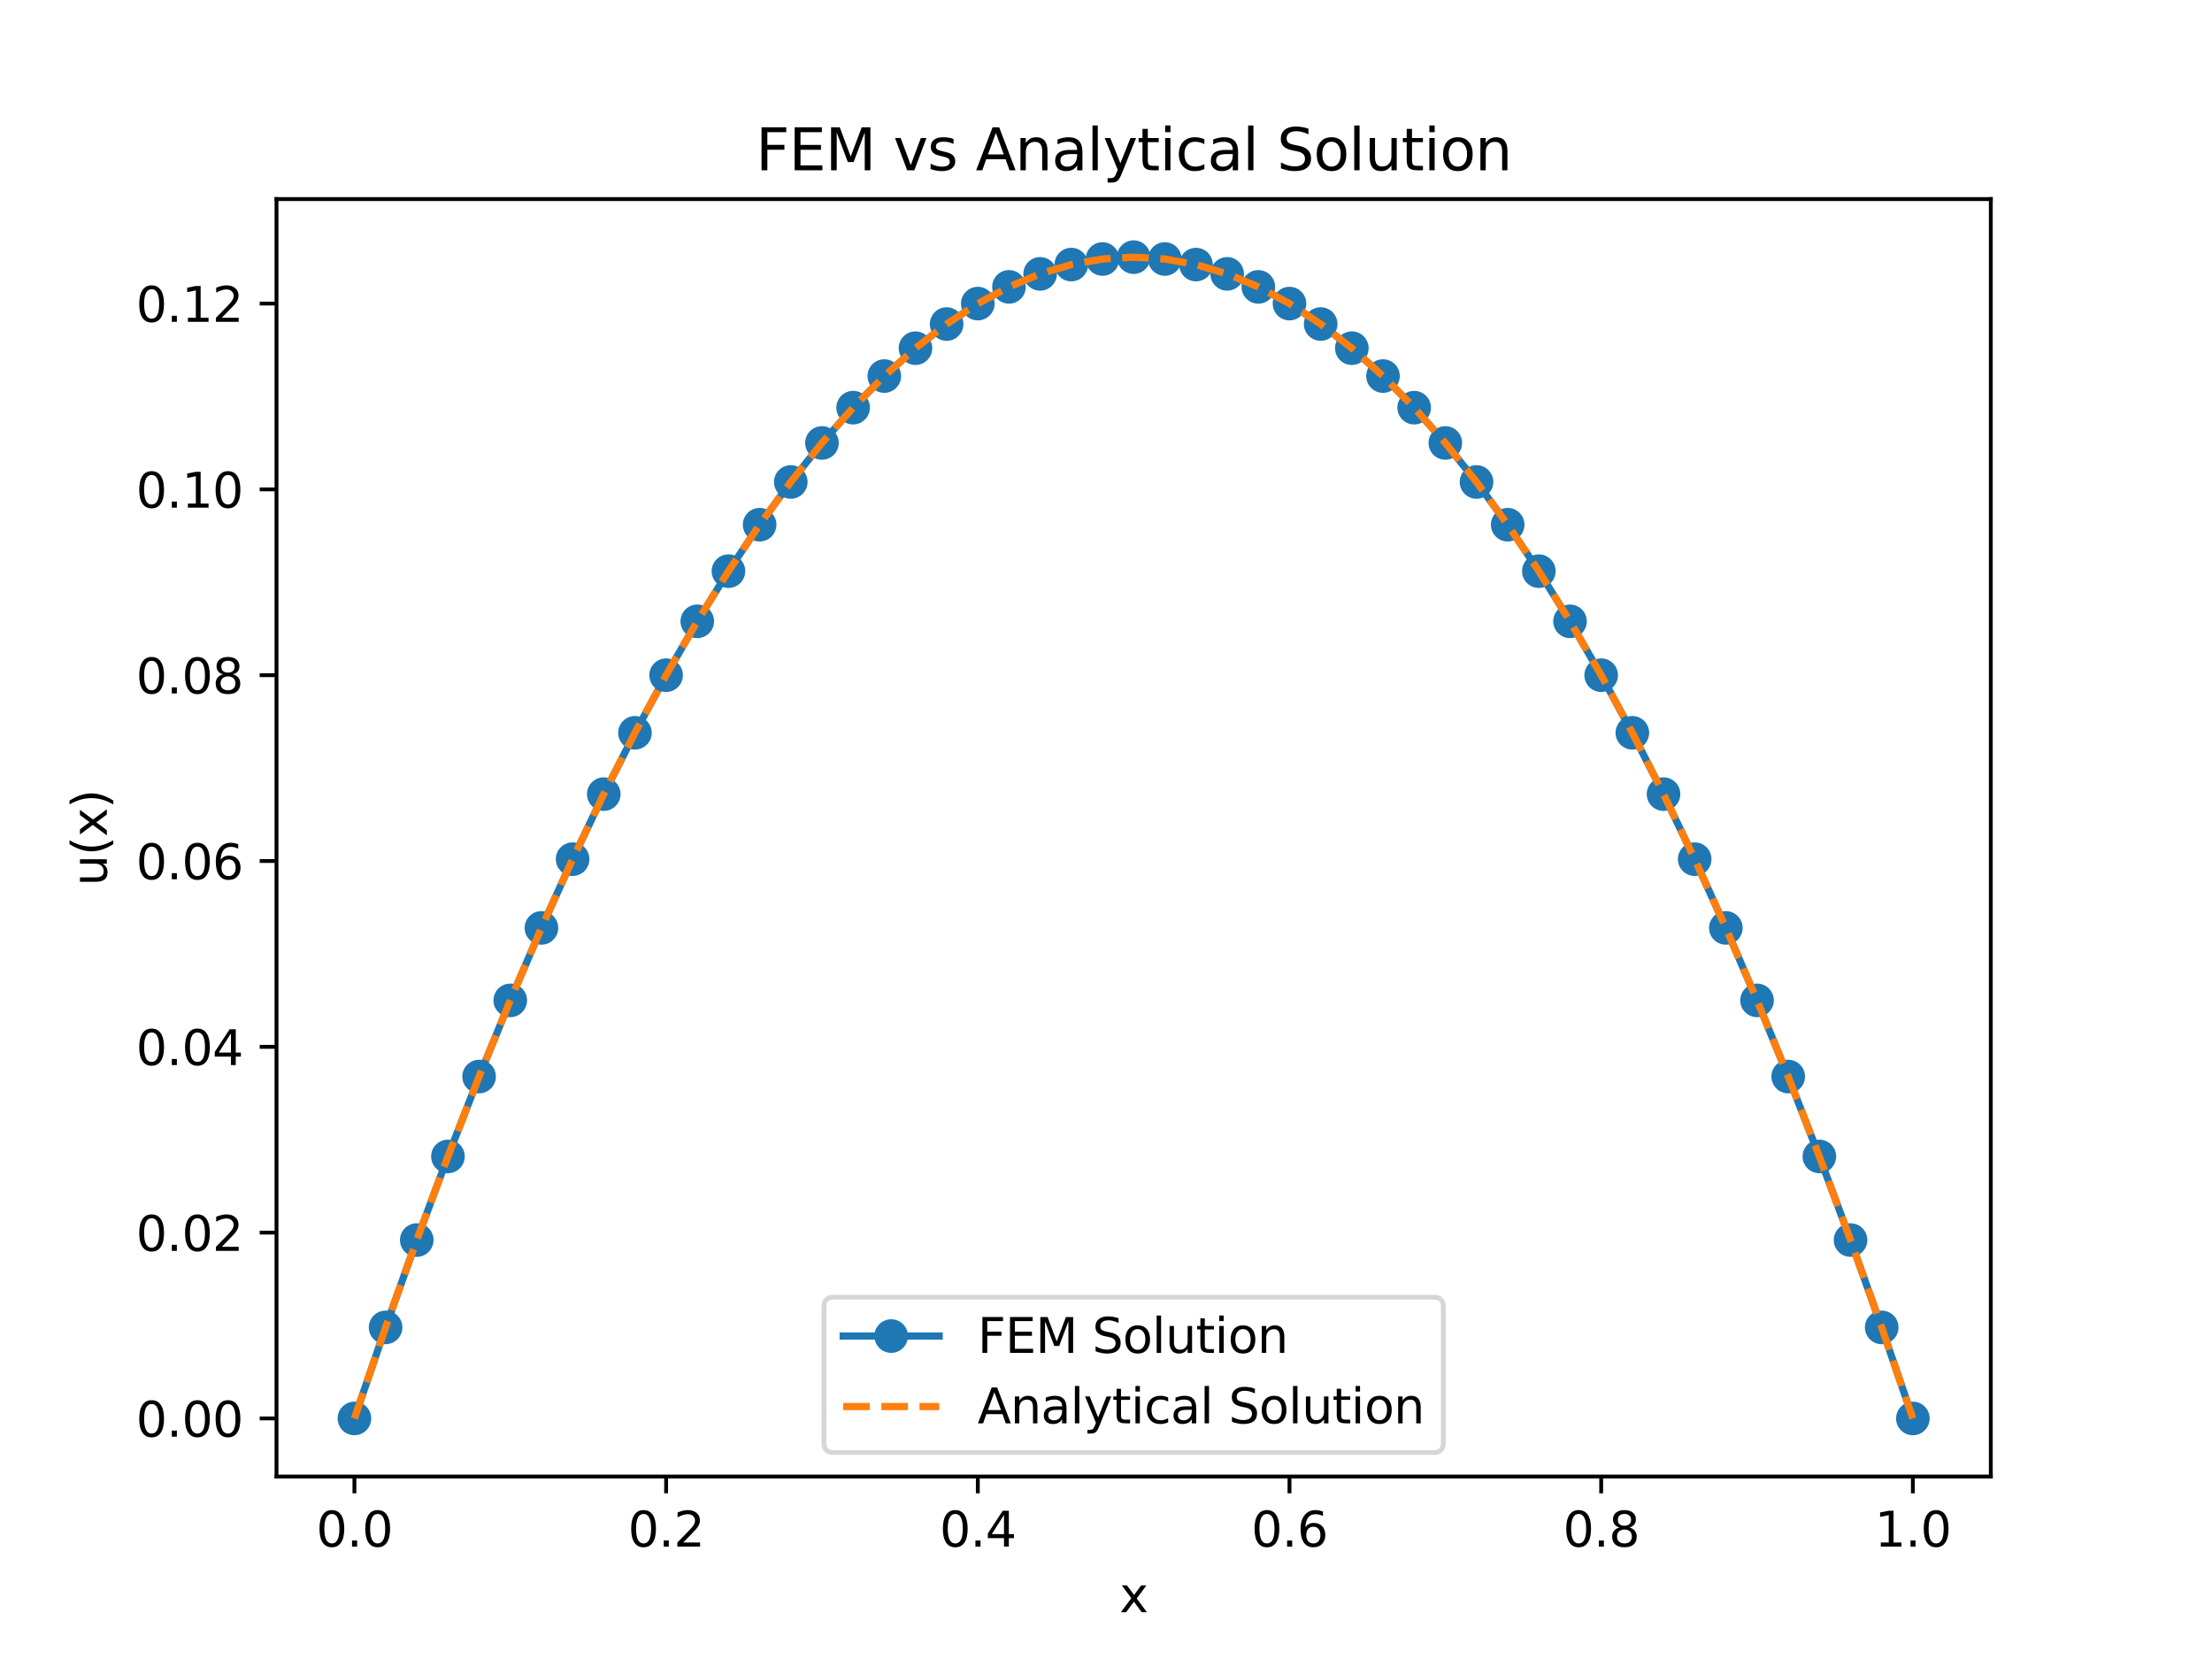 <?xml version="1.0" encoding="utf-8" standalone="no"?>
<!DOCTYPE svg PUBLIC "-//W3C//DTD SVG 1.1//EN"
  "http://www.w3.org/Graphics/SVG/1.1/DTD/svg11.dtd">
<svg xmlns:xlink="http://www.w3.org/1999/xlink" width="460.8pt" height="345.6pt" viewBox="0 0 460.8 345.6" xmlns="http://www.w3.org/2000/svg" version="1.1">
 <defs>
  <style type="text/css">*{stroke-linejoin: round; stroke-linecap: butt}</style>
 </defs>
 <g id="figure_1">
  <g id="patch_1">
   <path d="M 0 345.6 
L 460.8 345.6 
L 460.8 0 
L 0 0 
z
" style="fill: #ffffff"/>
  </g>
  <g id="axes_1">
   <g id="patch_2">
    <path d="M 57.6 307.584 
L 414.72 307.584 
L 414.72 41.472 
L 57.6 41.472 
z
" style="fill: #ffffff"/>
   </g>
   <g id="matplotlib.axis_1">
    <g id="xtick_1">
     <g id="line2d_1">
      <defs>
       <path id="m945da515e2" d="M 0 0 
L 0 3.5 
" style="stroke: #000000; stroke-width: 0.8"/>
      </defs>
      <g>
       <use xlink:href="#m945da515e2" x="73.833" y="307.584" style="stroke: #000000; stroke-width: 0.8"/>
      </g>
     </g>
     <g id="text_1">
      <!-- 0.0 -->
      <g transform="translate(65.881 322.182) scale(0.1 -0.1)">
       <defs>
        <path id="DejaVuSans-30" d="M 2034 4250 
Q 1547 4250 1301 3770 
Q 1056 3291 1056 2328 
Q 1056 1369 1301 889 
Q 1547 409 2034 409 
Q 2525 409 2770 889 
Q 3016 1369 3016 2328 
Q 3016 3291 2770 3770 
Q 2525 4250 2034 4250 
z
M 2034 4750 
Q 2819 4750 3233 4129 
Q 3647 3509 3647 2328 
Q 3647 1150 3233 529 
Q 2819 -91 2034 -91 
Q 1250 -91 836 529 
Q 422 1150 422 2328 
Q 422 3509 836 4129 
Q 1250 4750 2034 4750 
z
" transform="scale(0.016)"/>
        <path id="DejaVuSans-2e" d="M 684 794 
L 1344 794 
L 1344 0 
L 684 0 
L 684 794 
z
" transform="scale(0.016)"/>
       </defs>
       <use xlink:href="#DejaVuSans-30"/>
       <use xlink:href="#DejaVuSans-2e" x="63.623"/>
       <use xlink:href="#DejaVuSans-30" x="95.41"/>
      </g>
     </g>
    </g>
    <g id="xtick_2">
     <g id="line2d_2">
      <g>
       <use xlink:href="#m945da515e2" x="138.764" y="307.584" style="stroke: #000000; stroke-width: 0.8"/>
      </g>
     </g>
     <g id="text_2">
      <!-- 0.2 -->
      <g transform="translate(130.812 322.182) scale(0.1 -0.1)">
       <defs>
        <path id="DejaVuSans-32" d="M 1228 531 
L 3431 531 
L 3431 0 
L 469 0 
L 469 531 
Q 828 903 1448 1529 
Q 2069 2156 2228 2338 
Q 2531 2678 2651 2914 
Q 2772 3150 2772 3378 
Q 2772 3750 2511 3984 
Q 2250 4219 1831 4219 
Q 1534 4219 1204 4116 
Q 875 4013 500 3803 
L 500 4441 
Q 881 4594 1212 4672 
Q 1544 4750 1819 4750 
Q 2544 4750 2975 4387 
Q 3406 4025 3406 3419 
Q 3406 3131 3298 2873 
Q 3191 2616 2906 2266 
Q 2828 2175 2409 1742 
Q 1991 1309 1228 531 
z
" transform="scale(0.016)"/>
       </defs>
       <use xlink:href="#DejaVuSans-30"/>
       <use xlink:href="#DejaVuSans-2e" x="63.623"/>
       <use xlink:href="#DejaVuSans-32" x="95.41"/>
      </g>
     </g>
    </g>
    <g id="xtick_3">
     <g id="line2d_3">
      <g>
       <use xlink:href="#m945da515e2" x="203.695" y="307.584" style="stroke: #000000; stroke-width: 0.8"/>
      </g>
     </g>
     <g id="text_3">
      <!-- 0.4 -->
      <g transform="translate(195.743 322.182) scale(0.1 -0.1)">
       <defs>
        <path id="DejaVuSans-34" d="M 2419 4116 
L 825 1625 
L 2419 1625 
L 2419 4116 
z
M 2253 4666 
L 3047 4666 
L 3047 1625 
L 3713 1625 
L 3713 1100 
L 3047 1100 
L 3047 0 
L 2419 0 
L 2419 1100 
L 313 1100 
L 313 1709 
L 2253 4666 
z
" transform="scale(0.016)"/>
       </defs>
       <use xlink:href="#DejaVuSans-30"/>
       <use xlink:href="#DejaVuSans-2e" x="63.623"/>
       <use xlink:href="#DejaVuSans-34" x="95.41"/>
      </g>
     </g>
    </g>
    <g id="xtick_4">
     <g id="line2d_4">
      <g>
       <use xlink:href="#m945da515e2" x="268.625" y="307.584" style="stroke: #000000; stroke-width: 0.8"/>
      </g>
     </g>
     <g id="text_4">
      <!-- 0.6 -->
      <g transform="translate(260.674 322.182) scale(0.1 -0.1)">
       <defs>
        <path id="DejaVuSans-36" d="M 2113 2584 
Q 1688 2584 1439 2293 
Q 1191 2003 1191 1497 
Q 1191 994 1439 701 
Q 1688 409 2113 409 
Q 2538 409 2786 701 
Q 3034 994 3034 1497 
Q 3034 2003 2786 2293 
Q 2538 2584 2113 2584 
z
M 3366 4563 
L 3366 3988 
Q 3128 4100 2886 4159 
Q 2644 4219 2406 4219 
Q 1781 4219 1451 3797 
Q 1122 3375 1075 2522 
Q 1259 2794 1537 2939 
Q 1816 3084 2150 3084 
Q 2853 3084 3261 2657 
Q 3669 2231 3669 1497 
Q 3669 778 3244 343 
Q 2819 -91 2113 -91 
Q 1303 -91 875 529 
Q 447 1150 447 2328 
Q 447 3434 972 4092 
Q 1497 4750 2381 4750 
Q 2619 4750 2861 4703 
Q 3103 4656 3366 4563 
z
" transform="scale(0.016)"/>
       </defs>
       <use xlink:href="#DejaVuSans-30"/>
       <use xlink:href="#DejaVuSans-2e" x="63.623"/>
       <use xlink:href="#DejaVuSans-36" x="95.41"/>
      </g>
     </g>
    </g>
    <g id="xtick_5">
     <g id="line2d_5">
      <g>
       <use xlink:href="#m945da515e2" x="333.556" y="307.584" style="stroke: #000000; stroke-width: 0.8"/>
      </g>
     </g>
     <g id="text_5">
      <!-- 0.8 -->
      <g transform="translate(325.605 322.182) scale(0.1 -0.1)">
       <defs>
        <path id="DejaVuSans-38" d="M 2034 2216 
Q 1584 2216 1326 1975 
Q 1069 1734 1069 1313 
Q 1069 891 1326 650 
Q 1584 409 2034 409 
Q 2484 409 2743 651 
Q 3003 894 3003 1313 
Q 3003 1734 2745 1975 
Q 2488 2216 2034 2216 
z
M 1403 2484 
Q 997 2584 770 2862 
Q 544 3141 544 3541 
Q 544 4100 942 4425 
Q 1341 4750 2034 4750 
Q 2731 4750 3128 4425 
Q 3525 4100 3525 3541 
Q 3525 3141 3298 2862 
Q 3072 2584 2669 2484 
Q 3125 2378 3379 2068 
Q 3634 1759 3634 1313 
Q 3634 634 3220 271 
Q 2806 -91 2034 -91 
Q 1263 -91 848 271 
Q 434 634 434 1313 
Q 434 1759 690 2068 
Q 947 2378 1403 2484 
z
M 1172 3481 
Q 1172 3119 1398 2916 
Q 1625 2713 2034 2713 
Q 2441 2713 2670 2916 
Q 2900 3119 2900 3481 
Q 2900 3844 2670 4047 
Q 2441 4250 2034 4250 
Q 1625 4250 1398 4047 
Q 1172 3844 1172 3481 
z
" transform="scale(0.016)"/>
       </defs>
       <use xlink:href="#DejaVuSans-30"/>
       <use xlink:href="#DejaVuSans-2e" x="63.623"/>
       <use xlink:href="#DejaVuSans-38" x="95.41"/>
      </g>
     </g>
    </g>
    <g id="xtick_6">
     <g id="line2d_6">
      <g>
       <use xlink:href="#m945da515e2" x="398.487" y="307.584" style="stroke: #000000; stroke-width: 0.8"/>
      </g>
     </g>
     <g id="text_6">
      <!-- 1.0 -->
      <g transform="translate(390.536 322.182) scale(0.1 -0.1)">
       <defs>
        <path id="DejaVuSans-31" d="M 794 531 
L 1825 531 
L 1825 4091 
L 703 3866 
L 703 4441 
L 1819 4666 
L 2450 4666 
L 2450 531 
L 3481 531 
L 3481 0 
L 794 0 
L 794 531 
z
" transform="scale(0.016)"/>
       </defs>
       <use xlink:href="#DejaVuSans-31"/>
       <use xlink:href="#DejaVuSans-2e" x="63.623"/>
       <use xlink:href="#DejaVuSans-30" x="95.41"/>
      </g>
     </g>
    </g>
    <g id="text_7">
     <!-- x -->
     <g transform="translate(233.201 335.861) scale(0.1 -0.1)">
      <defs>
       <path id="DejaVuSans-78" d="M 3513 3500 
L 2247 1797 
L 3578 0 
L 2900 0 
L 1881 1375 
L 863 0 
L 184 0 
L 1544 1831 
L 300 3500 
L 978 3500 
L 1906 2253 
L 2834 3500 
L 3513 3500 
z
" transform="scale(0.016)"/>
      </defs>
      <use xlink:href="#DejaVuSans-78"/>
     </g>
    </g>
   </g>
   <g id="matplotlib.axis_2">
    <g id="ytick_1">
     <g id="line2d_7">
      <defs>
       <path id="me55ba0f0dd" d="M 0 0 
L -3.5 0 
" style="stroke: #000000; stroke-width: 0.8"/>
      </defs>
      <g>
       <use xlink:href="#me55ba0f0dd" x="57.6" y="295.488" style="stroke: #000000; stroke-width: 0.8"/>
      </g>
     </g>
     <g id="text_8">
      <!-- 0.00 -->
      <g transform="translate(28.334 299.287) scale(0.1 -0.1)">
       <use xlink:href="#DejaVuSans-30"/>
       <use xlink:href="#DejaVuSans-2e" x="63.623"/>
       <use xlink:href="#DejaVuSans-30" x="95.41"/>
       <use xlink:href="#DejaVuSans-30" x="159.033"/>
      </g>
     </g>
    </g>
    <g id="ytick_2">
     <g id="line2d_8">
      <g>
       <use xlink:href="#me55ba0f0dd" x="57.6" y="256.781" style="stroke: #000000; stroke-width: 0.8"/>
      </g>
     </g>
     <g id="text_9">
      <!-- 0.02 -->
      <g transform="translate(28.334 260.58) scale(0.1 -0.1)">
       <use xlink:href="#DejaVuSans-30"/>
       <use xlink:href="#DejaVuSans-2e" x="63.623"/>
       <use xlink:href="#DejaVuSans-30" x="95.41"/>
       <use xlink:href="#DejaVuSans-32" x="159.033"/>
      </g>
     </g>
    </g>
    <g id="ytick_3">
     <g id="line2d_9">
      <g>
       <use xlink:href="#me55ba0f0dd" x="57.6" y="218.074" style="stroke: #000000; stroke-width: 0.8"/>
      </g>
     </g>
     <g id="text_10">
      <!-- 0.04 -->
      <g transform="translate(28.334 221.873) scale(0.1 -0.1)">
       <use xlink:href="#DejaVuSans-30"/>
       <use xlink:href="#DejaVuSans-2e" x="63.623"/>
       <use xlink:href="#DejaVuSans-30" x="95.41"/>
       <use xlink:href="#DejaVuSans-34" x="159.033"/>
      </g>
     </g>
    </g>
    <g id="ytick_4">
     <g id="line2d_10">
      <g>
       <use xlink:href="#me55ba0f0dd" x="57.6" y="179.366" style="stroke: #000000; stroke-width: 0.8"/>
      </g>
     </g>
     <g id="text_11">
      <!-- 0.06 -->
      <g transform="translate(28.334 183.166) scale(0.1 -0.1)">
       <use xlink:href="#DejaVuSans-30"/>
       <use xlink:href="#DejaVuSans-2e" x="63.623"/>
       <use xlink:href="#DejaVuSans-30" x="95.41"/>
       <use xlink:href="#DejaVuSans-36" x="159.033"/>
      </g>
     </g>
    </g>
    <g id="ytick_5">
     <g id="line2d_11">
      <g>
       <use xlink:href="#me55ba0f0dd" x="57.6" y="140.659" style="stroke: #000000; stroke-width: 0.8"/>
      </g>
     </g>
     <g id="text_12">
      <!-- 0.08 -->
      <g transform="translate(28.334 144.458) scale(0.1 -0.1)">
       <use xlink:href="#DejaVuSans-30"/>
       <use xlink:href="#DejaVuSans-2e" x="63.623"/>
       <use xlink:href="#DejaVuSans-30" x="95.41"/>
       <use xlink:href="#DejaVuSans-38" x="159.033"/>
      </g>
     </g>
    </g>
    <g id="ytick_6">
     <g id="line2d_12">
      <g>
       <use xlink:href="#me55ba0f0dd" x="57.6" y="101.952" style="stroke: #000000; stroke-width: 0.8"/>
      </g>
     </g>
     <g id="text_13">
      <!-- 0.10 -->
      <g transform="translate(28.334 105.751) scale(0.1 -0.1)">
       <use xlink:href="#DejaVuSans-30"/>
       <use xlink:href="#DejaVuSans-2e" x="63.623"/>
       <use xlink:href="#DejaVuSans-31" x="95.41"/>
       <use xlink:href="#DejaVuSans-30" x="159.033"/>
      </g>
     </g>
    </g>
    <g id="ytick_7">
     <g id="line2d_13">
      <g>
       <use xlink:href="#me55ba0f0dd" x="57.6" y="63.245" style="stroke: #000000; stroke-width: 0.8"/>
      </g>
     </g>
     <g id="text_14">
      <!-- 0.12 -->
      <g transform="translate(28.334 67.044) scale(0.1 -0.1)">
       <use xlink:href="#DejaVuSans-30"/>
       <use xlink:href="#DejaVuSans-2e" x="63.623"/>
       <use xlink:href="#DejaVuSans-31" x="95.41"/>
       <use xlink:href="#DejaVuSans-32" x="159.033"/>
      </g>
     </g>
    </g>
    <g id="text_15">
     <!-- u(x) -->
     <g transform="translate(22.255 184.558) rotate(-90) scale(0.1 -0.1)">
      <defs>
       <path id="DejaVuSans-75" d="M 544 1381 
L 544 3500 
L 1119 3500 
L 1119 1403 
Q 1119 906 1312 657 
Q 1506 409 1894 409 
Q 2359 409 2629 706 
Q 2900 1003 2900 1516 
L 2900 3500 
L 3475 3500 
L 3475 0 
L 2900 0 
L 2900 538 
Q 2691 219 2414 64 
Q 2138 -91 1772 -91 
Q 1169 -91 856 284 
Q 544 659 544 1381 
z
M 1991 3584 
L 1991 3584 
z
" transform="scale(0.016)"/>
       <path id="DejaVuSans-28" d="M 1984 4856 
Q 1566 4138 1362 3434 
Q 1159 2731 1159 2009 
Q 1159 1288 1364 580 
Q 1569 -128 1984 -844 
L 1484 -844 
Q 1016 -109 783 600 
Q 550 1309 550 2009 
Q 550 2706 781 3412 
Q 1013 4119 1484 4856 
L 1984 4856 
z
" transform="scale(0.016)"/>
       <path id="DejaVuSans-29" d="M 513 4856 
L 1013 4856 
Q 1481 4119 1714 3412 
Q 1947 2706 1947 2009 
Q 1947 1309 1714 600 
Q 1481 -109 1013 -844 
L 513 -844 
Q 928 -128 1133 580 
Q 1338 1288 1338 2009 
Q 1338 2731 1133 3434 
Q 928 4138 513 4856 
z
" transform="scale(0.016)"/>
      </defs>
      <use xlink:href="#DejaVuSans-75"/>
      <use xlink:href="#DejaVuSans-28" x="63.379"/>
      <use xlink:href="#DejaVuSans-78" x="102.393"/>
      <use xlink:href="#DejaVuSans-29" x="161.572"/>
     </g>
    </g>
   </g>
   <g id="line2d_14">
    <path d="M 73.833 295.488 
L 80.326 276.521 
L 86.819 258.329 
L 93.312 240.911 
L 99.805 224.267 
L 106.298 208.397 
L 112.791 193.301 
L 119.284 178.979 
L 125.777 165.432 
L 132.271 152.658 
L 138.764 140.659 
L 145.257 129.434 
L 151.75 118.983 
L 158.243 109.306 
L 164.736 100.404 
L 171.229 92.275 
L 177.722 84.921 
L 184.215 78.341 
L 190.708 72.535 
L 197.201 67.503 
L 203.695 63.245 
L 210.188 59.761 
L 216.681 57.052 
L 223.174 55.116 
L 229.667 53.955 
L 236.16 53.568 
L 242.653 53.955 
L 249.146 55.116 
L 255.639 57.052 
L 262.132 59.761 
L 268.625 63.245 
L 275.119 67.503 
L 281.612 72.535 
L 288.105 78.341 
L 294.598 84.921 
L 301.091 92.275 
L 307.584 100.404 
L 314.077 109.306 
L 320.57 118.983 
L 327.063 129.434 
L 333.556 140.659 
L 340.049 152.658 
L 346.543 165.432 
L 353.036 178.979 
L 359.529 193.301 
L 366.022 208.397 
L 372.515 224.267 
L 379.008 240.911 
L 385.501 258.329 
L 391.994 276.521 
L 398.487 295.488 
" clip-path="url(#p2da0b28c5f)" style="fill: none; stroke: #1f77b4; stroke-width: 1.5; stroke-linecap: square"/>
    <defs>
     <path id="m9745b1c81e" d="M 0 3 
C 0.796 3 1.559 2.684 2.121 2.121 
C 2.684 1.559 3 0.796 3 0 
C 3 -0.796 2.684 -1.559 2.121 -2.121 
C 1.559 -2.684 0.796 -3 0 -3 
C -0.796 -3 -1.559 -2.684 -2.121 -2.121 
C -2.684 -1.559 -3 -0.796 -3 0 
C -3 0.796 -2.684 1.559 -2.121 2.121 
C -1.559 2.684 -0.796 3 0 3 
z
" style="stroke: #1f77b4"/>
    </defs>
    <g clip-path="url(#p2da0b28c5f)">
     <use xlink:href="#m9745b1c81e" x="73.833" y="295.488" style="fill: #1f77b4; stroke: #1f77b4"/>
     <use xlink:href="#m9745b1c81e" x="80.326" y="276.521" style="fill: #1f77b4; stroke: #1f77b4"/>
     <use xlink:href="#m9745b1c81e" x="86.819" y="258.329" style="fill: #1f77b4; stroke: #1f77b4"/>
     <use xlink:href="#m9745b1c81e" x="93.312" y="240.911" style="fill: #1f77b4; stroke: #1f77b4"/>
     <use xlink:href="#m9745b1c81e" x="99.805" y="224.267" style="fill: #1f77b4; stroke: #1f77b4"/>
     <use xlink:href="#m9745b1c81e" x="106.298" y="208.397" style="fill: #1f77b4; stroke: #1f77b4"/>
     <use xlink:href="#m9745b1c81e" x="112.791" y="193.301" style="fill: #1f77b4; stroke: #1f77b4"/>
     <use xlink:href="#m9745b1c81e" x="119.284" y="178.979" style="fill: #1f77b4; stroke: #1f77b4"/>
     <use xlink:href="#m9745b1c81e" x="125.777" y="165.432" style="fill: #1f77b4; stroke: #1f77b4"/>
     <use xlink:href="#m9745b1c81e" x="132.271" y="152.658" style="fill: #1f77b4; stroke: #1f77b4"/>
     <use xlink:href="#m9745b1c81e" x="138.764" y="140.659" style="fill: #1f77b4; stroke: #1f77b4"/>
     <use xlink:href="#m9745b1c81e" x="145.257" y="129.434" style="fill: #1f77b4; stroke: #1f77b4"/>
     <use xlink:href="#m9745b1c81e" x="151.75" y="118.983" style="fill: #1f77b4; stroke: #1f77b4"/>
     <use xlink:href="#m9745b1c81e" x="158.243" y="109.306" style="fill: #1f77b4; stroke: #1f77b4"/>
     <use xlink:href="#m9745b1c81e" x="164.736" y="100.404" style="fill: #1f77b4; stroke: #1f77b4"/>
     <use xlink:href="#m9745b1c81e" x="171.229" y="92.275" style="fill: #1f77b4; stroke: #1f77b4"/>
     <use xlink:href="#m9745b1c81e" x="177.722" y="84.921" style="fill: #1f77b4; stroke: #1f77b4"/>
     <use xlink:href="#m9745b1c81e" x="184.215" y="78.341" style="fill: #1f77b4; stroke: #1f77b4"/>
     <use xlink:href="#m9745b1c81e" x="190.708" y="72.535" style="fill: #1f77b4; stroke: #1f77b4"/>
     <use xlink:href="#m9745b1c81e" x="197.201" y="67.503" style="fill: #1f77b4; stroke: #1f77b4"/>
     <use xlink:href="#m9745b1c81e" x="203.695" y="63.245" style="fill: #1f77b4; stroke: #1f77b4"/>
     <use xlink:href="#m9745b1c81e" x="210.188" y="59.761" style="fill: #1f77b4; stroke: #1f77b4"/>
     <use xlink:href="#m9745b1c81e" x="216.681" y="57.052" style="fill: #1f77b4; stroke: #1f77b4"/>
     <use xlink:href="#m9745b1c81e" x="223.174" y="55.116" style="fill: #1f77b4; stroke: #1f77b4"/>
     <use xlink:href="#m9745b1c81e" x="229.667" y="53.955" style="fill: #1f77b4; stroke: #1f77b4"/>
     <use xlink:href="#m9745b1c81e" x="236.16" y="53.568" style="fill: #1f77b4; stroke: #1f77b4"/>
     <use xlink:href="#m9745b1c81e" x="242.653" y="53.955" style="fill: #1f77b4; stroke: #1f77b4"/>
     <use xlink:href="#m9745b1c81e" x="249.146" y="55.116" style="fill: #1f77b4; stroke: #1f77b4"/>
     <use xlink:href="#m9745b1c81e" x="255.639" y="57.052" style="fill: #1f77b4; stroke: #1f77b4"/>
     <use xlink:href="#m9745b1c81e" x="262.132" y="59.761" style="fill: #1f77b4; stroke: #1f77b4"/>
     <use xlink:href="#m9745b1c81e" x="268.625" y="63.245" style="fill: #1f77b4; stroke: #1f77b4"/>
     <use xlink:href="#m9745b1c81e" x="275.119" y="67.503" style="fill: #1f77b4; stroke: #1f77b4"/>
     <use xlink:href="#m9745b1c81e" x="281.612" y="72.535" style="fill: #1f77b4; stroke: #1f77b4"/>
     <use xlink:href="#m9745b1c81e" x="288.105" y="78.341" style="fill: #1f77b4; stroke: #1f77b4"/>
     <use xlink:href="#m9745b1c81e" x="294.598" y="84.921" style="fill: #1f77b4; stroke: #1f77b4"/>
     <use xlink:href="#m9745b1c81e" x="301.091" y="92.275" style="fill: #1f77b4; stroke: #1f77b4"/>
     <use xlink:href="#m9745b1c81e" x="307.584" y="100.404" style="fill: #1f77b4; stroke: #1f77b4"/>
     <use xlink:href="#m9745b1c81e" x="314.077" y="109.306" style="fill: #1f77b4; stroke: #1f77b4"/>
     <use xlink:href="#m9745b1c81e" x="320.57" y="118.983" style="fill: #1f77b4; stroke: #1f77b4"/>
     <use xlink:href="#m9745b1c81e" x="327.063" y="129.434" style="fill: #1f77b4; stroke: #1f77b4"/>
     <use xlink:href="#m9745b1c81e" x="333.556" y="140.659" style="fill: #1f77b4; stroke: #1f77b4"/>
     <use xlink:href="#m9745b1c81e" x="340.049" y="152.658" style="fill: #1f77b4; stroke: #1f77b4"/>
     <use xlink:href="#m9745b1c81e" x="346.543" y="165.432" style="fill: #1f77b4; stroke: #1f77b4"/>
     <use xlink:href="#m9745b1c81e" x="353.036" y="178.979" style="fill: #1f77b4; stroke: #1f77b4"/>
     <use xlink:href="#m9745b1c81e" x="359.529" y="193.301" style="fill: #1f77b4; stroke: #1f77b4"/>
     <use xlink:href="#m9745b1c81e" x="366.022" y="208.397" style="fill: #1f77b4; stroke: #1f77b4"/>
     <use xlink:href="#m9745b1c81e" x="372.515" y="224.267" style="fill: #1f77b4; stroke: #1f77b4"/>
     <use xlink:href="#m9745b1c81e" x="379.008" y="240.911" style="fill: #1f77b4; stroke: #1f77b4"/>
     <use xlink:href="#m9745b1c81e" x="385.501" y="258.329" style="fill: #1f77b4; stroke: #1f77b4"/>
     <use xlink:href="#m9745b1c81e" x="391.994" y="276.521" style="fill: #1f77b4; stroke: #1f77b4"/>
     <use xlink:href="#m9745b1c81e" x="398.487" y="295.488" style="fill: #1f77b4; stroke: #1f77b4"/>
    </g>
   </g>
   <g id="line2d_15">
    <path d="M 73.833 295.488 
L 80.326 276.521 
L 86.819 258.329 
L 93.312 240.911 
L 99.805 224.267 
L 106.298 208.397 
L 112.791 193.301 
L 119.284 178.979 
L 125.777 165.432 
L 132.271 152.658 
L 138.764 140.659 
L 145.257 129.434 
L 151.75 118.983 
L 158.243 109.306 
L 164.736 100.404 
L 171.229 92.275 
L 177.722 84.921 
L 184.215 78.341 
L 190.708 72.535 
L 197.201 67.503 
L 203.695 63.245 
L 210.188 59.761 
L 216.681 57.052 
L 223.174 55.116 
L 229.667 53.955 
L 236.16 53.568 
L 242.653 53.955 
L 249.146 55.116 
L 255.639 57.052 
L 262.132 59.761 
L 268.625 63.245 
L 275.119 67.503 
L 281.612 72.535 
L 288.105 78.341 
L 294.598 84.921 
L 301.091 92.275 
L 307.584 100.404 
L 314.077 109.306 
L 320.57 118.983 
L 327.063 129.434 
L 333.556 140.659 
L 340.049 152.658 
L 346.543 165.432 
L 353.036 178.979 
L 359.529 193.301 
L 366.022 208.397 
L 372.515 224.267 
L 379.008 240.911 
L 385.501 258.329 
L 391.994 276.521 
L 398.487 295.488 
" clip-path="url(#p2da0b28c5f)" style="fill: none; stroke-dasharray: 5.55,2.4; stroke-dashoffset: 0; stroke: #ff7f0e; stroke-width: 1.5"/>
   </g>
   <g id="patch_3">
    <path d="M 57.6 307.584 
L 57.6 41.472 
" style="fill: none; stroke: #000000; stroke-width: 0.8; stroke-linejoin: miter; stroke-linecap: square"/>
   </g>
   <g id="patch_4">
    <path d="M 414.72 307.584 
L 414.72 41.472 
" style="fill: none; stroke: #000000; stroke-width: 0.8; stroke-linejoin: miter; stroke-linecap: square"/>
   </g>
   <g id="patch_5">
    <path d="M 57.6 307.584 
L 414.72 307.584 
" style="fill: none; stroke: #000000; stroke-width: 0.8; stroke-linejoin: miter; stroke-linecap: square"/>
   </g>
   <g id="patch_6">
    <path d="M 57.6 41.472 
L 414.72 41.472 
" style="fill: none; stroke: #000000; stroke-width: 0.8; stroke-linejoin: miter; stroke-linecap: square"/>
   </g>
   <g id="text_16">
    <!-- FEM vs Analytical Solution -->
    <g transform="translate(157.437 35.472) scale(0.12 -0.12)">
     <defs>
      <path id="DejaVuSans-46" d="M 628 4666 
L 3309 4666 
L 3309 4134 
L 1259 4134 
L 1259 2759 
L 3109 2759 
L 3109 2228 
L 1259 2228 
L 1259 0 
L 628 0 
L 628 4666 
z
" transform="scale(0.016)"/>
      <path id="DejaVuSans-45" d="M 628 4666 
L 3578 4666 
L 3578 4134 
L 1259 4134 
L 1259 2753 
L 3481 2753 
L 3481 2222 
L 1259 2222 
L 1259 531 
L 3634 531 
L 3634 0 
L 628 0 
L 628 4666 
z
" transform="scale(0.016)"/>
      <path id="DejaVuSans-4d" d="M 628 4666 
L 1569 4666 
L 2759 1491 
L 3956 4666 
L 4897 4666 
L 4897 0 
L 4281 0 
L 4281 4097 
L 3078 897 
L 2444 897 
L 1241 4097 
L 1241 0 
L 628 0 
L 628 4666 
z
" transform="scale(0.016)"/>
      <path id="DejaVuSans-20" transform="scale(0.016)"/>
      <path id="DejaVuSans-76" d="M 191 3500 
L 800 3500 
L 1894 563 
L 2988 3500 
L 3597 3500 
L 2284 0 
L 1503 0 
L 191 3500 
z
" transform="scale(0.016)"/>
      <path id="DejaVuSans-73" d="M 2834 3397 
L 2834 2853 
Q 2591 2978 2328 3040 
Q 2066 3103 1784 3103 
Q 1356 3103 1142 2972 
Q 928 2841 928 2578 
Q 928 2378 1081 2264 
Q 1234 2150 1697 2047 
L 1894 2003 
Q 2506 1872 2764 1633 
Q 3022 1394 3022 966 
Q 3022 478 2636 193 
Q 2250 -91 1575 -91 
Q 1294 -91 989 -36 
Q 684 19 347 128 
L 347 722 
Q 666 556 975 473 
Q 1284 391 1588 391 
Q 1994 391 2212 530 
Q 2431 669 2431 922 
Q 2431 1156 2273 1281 
Q 2116 1406 1581 1522 
L 1381 1569 
Q 847 1681 609 1914 
Q 372 2147 372 2553 
Q 372 3047 722 3315 
Q 1072 3584 1716 3584 
Q 2034 3584 2315 3537 
Q 2597 3491 2834 3397 
z
" transform="scale(0.016)"/>
      <path id="DejaVuSans-41" d="M 2188 4044 
L 1331 1722 
L 3047 1722 
L 2188 4044 
z
M 1831 4666 
L 2547 4666 
L 4325 0 
L 3669 0 
L 3244 1197 
L 1141 1197 
L 716 0 
L 50 0 
L 1831 4666 
z
" transform="scale(0.016)"/>
      <path id="DejaVuSans-6e" d="M 3513 2113 
L 3513 0 
L 2938 0 
L 2938 2094 
Q 2938 2591 2744 2837 
Q 2550 3084 2163 3084 
Q 1697 3084 1428 2787 
Q 1159 2491 1159 1978 
L 1159 0 
L 581 0 
L 581 3500 
L 1159 3500 
L 1159 2956 
Q 1366 3272 1645 3428 
Q 1925 3584 2291 3584 
Q 2894 3584 3203 3211 
Q 3513 2838 3513 2113 
z
" transform="scale(0.016)"/>
      <path id="DejaVuSans-61" d="M 2194 1759 
Q 1497 1759 1228 1600 
Q 959 1441 959 1056 
Q 959 750 1161 570 
Q 1363 391 1709 391 
Q 2188 391 2477 730 
Q 2766 1069 2766 1631 
L 2766 1759 
L 2194 1759 
z
M 3341 1997 
L 3341 0 
L 2766 0 
L 2766 531 
Q 2569 213 2275 61 
Q 1981 -91 1556 -91 
Q 1019 -91 701 211 
Q 384 513 384 1019 
Q 384 1609 779 1909 
Q 1175 2209 1959 2209 
L 2766 2209 
L 2766 2266 
Q 2766 2663 2505 2880 
Q 2244 3097 1772 3097 
Q 1472 3097 1187 3025 
Q 903 2953 641 2809 
L 641 3341 
Q 956 3463 1253 3523 
Q 1550 3584 1831 3584 
Q 2591 3584 2966 3190 
Q 3341 2797 3341 1997 
z
" transform="scale(0.016)"/>
      <path id="DejaVuSans-6c" d="M 603 4863 
L 1178 4863 
L 1178 0 
L 603 0 
L 603 4863 
z
" transform="scale(0.016)"/>
      <path id="DejaVuSans-79" d="M 2059 -325 
Q 1816 -950 1584 -1140 
Q 1353 -1331 966 -1331 
L 506 -1331 
L 506 -850 
L 844 -850 
Q 1081 -850 1212 -737 
Q 1344 -625 1503 -206 
L 1606 56 
L 191 3500 
L 800 3500 
L 1894 763 
L 2988 3500 
L 3597 3500 
L 2059 -325 
z
" transform="scale(0.016)"/>
      <path id="DejaVuSans-74" d="M 1172 4494 
L 1172 3500 
L 2356 3500 
L 2356 3053 
L 1172 3053 
L 1172 1153 
Q 1172 725 1289 603 
Q 1406 481 1766 481 
L 2356 481 
L 2356 0 
L 1766 0 
Q 1100 0 847 248 
Q 594 497 594 1153 
L 594 3053 
L 172 3053 
L 172 3500 
L 594 3500 
L 594 4494 
L 1172 4494 
z
" transform="scale(0.016)"/>
      <path id="DejaVuSans-69" d="M 603 3500 
L 1178 3500 
L 1178 0 
L 603 0 
L 603 3500 
z
M 603 4863 
L 1178 4863 
L 1178 4134 
L 603 4134 
L 603 4863 
z
" transform="scale(0.016)"/>
      <path id="DejaVuSans-63" d="M 3122 3366 
L 3122 2828 
Q 2878 2963 2633 3030 
Q 2388 3097 2138 3097 
Q 1578 3097 1268 2742 
Q 959 2388 959 1747 
Q 959 1106 1268 751 
Q 1578 397 2138 397 
Q 2388 397 2633 464 
Q 2878 531 3122 666 
L 3122 134 
Q 2881 22 2623 -34 
Q 2366 -91 2075 -91 
Q 1284 -91 818 406 
Q 353 903 353 1747 
Q 353 2603 823 3093 
Q 1294 3584 2113 3584 
Q 2378 3584 2631 3529 
Q 2884 3475 3122 3366 
z
" transform="scale(0.016)"/>
      <path id="DejaVuSans-53" d="M 3425 4513 
L 3425 3897 
Q 3066 4069 2747 4153 
Q 2428 4238 2131 4238 
Q 1616 4238 1336 4038 
Q 1056 3838 1056 3469 
Q 1056 3159 1242 3001 
Q 1428 2844 1947 2747 
L 2328 2669 
Q 3034 2534 3370 2195 
Q 3706 1856 3706 1288 
Q 3706 609 3251 259 
Q 2797 -91 1919 -91 
Q 1588 -91 1214 -16 
Q 841 59 441 206 
L 441 856 
Q 825 641 1194 531 
Q 1563 422 1919 422 
Q 2459 422 2753 634 
Q 3047 847 3047 1241 
Q 3047 1584 2836 1778 
Q 2625 1972 2144 2069 
L 1759 2144 
Q 1053 2284 737 2584 
Q 422 2884 422 3419 
Q 422 4038 858 4394 
Q 1294 4750 2059 4750 
Q 2388 4750 2728 4690 
Q 3069 4631 3425 4513 
z
" transform="scale(0.016)"/>
      <path id="DejaVuSans-6f" d="M 1959 3097 
Q 1497 3097 1228 2736 
Q 959 2375 959 1747 
Q 959 1119 1226 758 
Q 1494 397 1959 397 
Q 2419 397 2687 759 
Q 2956 1122 2956 1747 
Q 2956 2369 2687 2733 
Q 2419 3097 1959 3097 
z
M 1959 3584 
Q 2709 3584 3137 3096 
Q 3566 2609 3566 1747 
Q 3566 888 3137 398 
Q 2709 -91 1959 -91 
Q 1206 -91 779 398 
Q 353 888 353 1747 
Q 353 2609 779 3096 
Q 1206 3584 1959 3584 
z
" transform="scale(0.016)"/>
     </defs>
     <use xlink:href="#DejaVuSans-46"/>
     <use xlink:href="#DejaVuSans-45" x="57.52"/>
     <use xlink:href="#DejaVuSans-4d" x="120.703"/>
     <use xlink:href="#DejaVuSans-20" x="206.982"/>
     <use xlink:href="#DejaVuSans-76" x="238.77"/>
     <use xlink:href="#DejaVuSans-73" x="297.949"/>
     <use xlink:href="#DejaVuSans-20" x="350.049"/>
     <use xlink:href="#DejaVuSans-41" x="381.836"/>
     <use xlink:href="#DejaVuSans-6e" x="450.244"/>
     <use xlink:href="#DejaVuSans-61" x="513.623"/>
     <use xlink:href="#DejaVuSans-6c" x="574.902"/>
     <use xlink:href="#DejaVuSans-79" x="602.686"/>
     <use xlink:href="#DejaVuSans-74" x="661.865"/>
     <use xlink:href="#DejaVuSans-69" x="701.074"/>
     <use xlink:href="#DejaVuSans-63" x="728.857"/>
     <use xlink:href="#DejaVuSans-61" x="783.838"/>
     <use xlink:href="#DejaVuSans-6c" x="845.117"/>
     <use xlink:href="#DejaVuSans-20" x="872.9"/>
     <use xlink:href="#DejaVuSans-53" x="904.688"/>
     <use xlink:href="#DejaVuSans-6f" x="968.164"/>
     <use xlink:href="#DejaVuSans-6c" x="1029.346"/>
     <use xlink:href="#DejaVuSans-75" x="1057.129"/>
     <use xlink:href="#DejaVuSans-74" x="1120.508"/>
     <use xlink:href="#DejaVuSans-69" x="1159.717"/>
     <use xlink:href="#DejaVuSans-6f" x="1187.5"/>
     <use xlink:href="#DejaVuSans-6e" x="1248.682"/>
    </g>
   </g>
   <g id="legend_1">
    <g id="patch_7">
     <path d="M 173.649 302.584 
L 298.671 302.584 
Q 300.671 302.584 300.671 300.584 
L 300.671 272.228 
Q 300.671 270.228 298.671 270.228 
L 173.649 270.228 
Q 171.649 270.228 171.649 272.228 
L 171.649 300.584 
Q 171.649 302.584 173.649 302.584 
z
" style="fill: #ffffff; opacity: 0.8; stroke: #cccccc; stroke-linejoin: miter"/>
    </g>
    <g id="line2d_16">
     <path d="M 175.649 278.326 
L 185.649 278.326 
L 195.649 278.326 
" style="fill: none; stroke: #1f77b4; stroke-width: 1.5; stroke-linecap: square"/>
     <g>
      <use xlink:href="#m9745b1c81e" x="185.649" y="278.326" style="fill: #1f77b4; stroke: #1f77b4"/>
     </g>
    </g>
    <g id="text_17">
     <!-- FEM Solution -->
     <g transform="translate(203.649 281.826) scale(0.1 -0.1)">
      <use xlink:href="#DejaVuSans-46"/>
      <use xlink:href="#DejaVuSans-45" x="57.52"/>
      <use xlink:href="#DejaVuSans-4d" x="120.703"/>
      <use xlink:href="#DejaVuSans-20" x="206.982"/>
      <use xlink:href="#DejaVuSans-53" x="238.77"/>
      <use xlink:href="#DejaVuSans-6f" x="302.246"/>
      <use xlink:href="#DejaVuSans-6c" x="363.428"/>
      <use xlink:href="#DejaVuSans-75" x="391.211"/>
      <use xlink:href="#DejaVuSans-74" x="454.59"/>
      <use xlink:href="#DejaVuSans-69" x="493.799"/>
      <use xlink:href="#DejaVuSans-6f" x="521.582"/>
      <use xlink:href="#DejaVuSans-6e" x="582.764"/>
     </g>
    </g>
    <g id="line2d_17">
     <path d="M 175.649 293.004 
L 185.649 293.004 
L 195.649 293.004 
" style="fill: none; stroke-dasharray: 5.55,2.4; stroke-dashoffset: 0; stroke: #ff7f0e; stroke-width: 1.5"/>
    </g>
    <g id="text_18">
     <!-- Analytical Solution -->
     <g transform="translate(203.649 296.504) scale(0.1 -0.1)">
      <use xlink:href="#DejaVuSans-41"/>
      <use xlink:href="#DejaVuSans-6e" x="68.408"/>
      <use xlink:href="#DejaVuSans-61" x="131.787"/>
      <use xlink:href="#DejaVuSans-6c" x="193.066"/>
      <use xlink:href="#DejaVuSans-79" x="220.85"/>
      <use xlink:href="#DejaVuSans-74" x="280.029"/>
      <use xlink:href="#DejaVuSans-69" x="319.238"/>
      <use xlink:href="#DejaVuSans-63" x="347.021"/>
      <use xlink:href="#DejaVuSans-61" x="402.002"/>
      <use xlink:href="#DejaVuSans-6c" x="463.281"/>
      <use xlink:href="#DejaVuSans-20" x="491.064"/>
      <use xlink:href="#DejaVuSans-53" x="522.852"/>
      <use xlink:href="#DejaVuSans-6f" x="586.328"/>
      <use xlink:href="#DejaVuSans-6c" x="647.51"/>
      <use xlink:href="#DejaVuSans-75" x="675.293"/>
      <use xlink:href="#DejaVuSans-74" x="738.672"/>
      <use xlink:href="#DejaVuSans-69" x="777.881"/>
      <use xlink:href="#DejaVuSans-6f" x="805.664"/>
      <use xlink:href="#DejaVuSans-6e" x="866.846"/>
     </g>
    </g>
   </g>
  </g>
 </g>
 <defs>
  <clipPath id="p2da0b28c5f">
   <rect x="57.6" y="41.472" width="357.12" height="266.112"/>
  </clipPath>
 </defs>
</svg>
